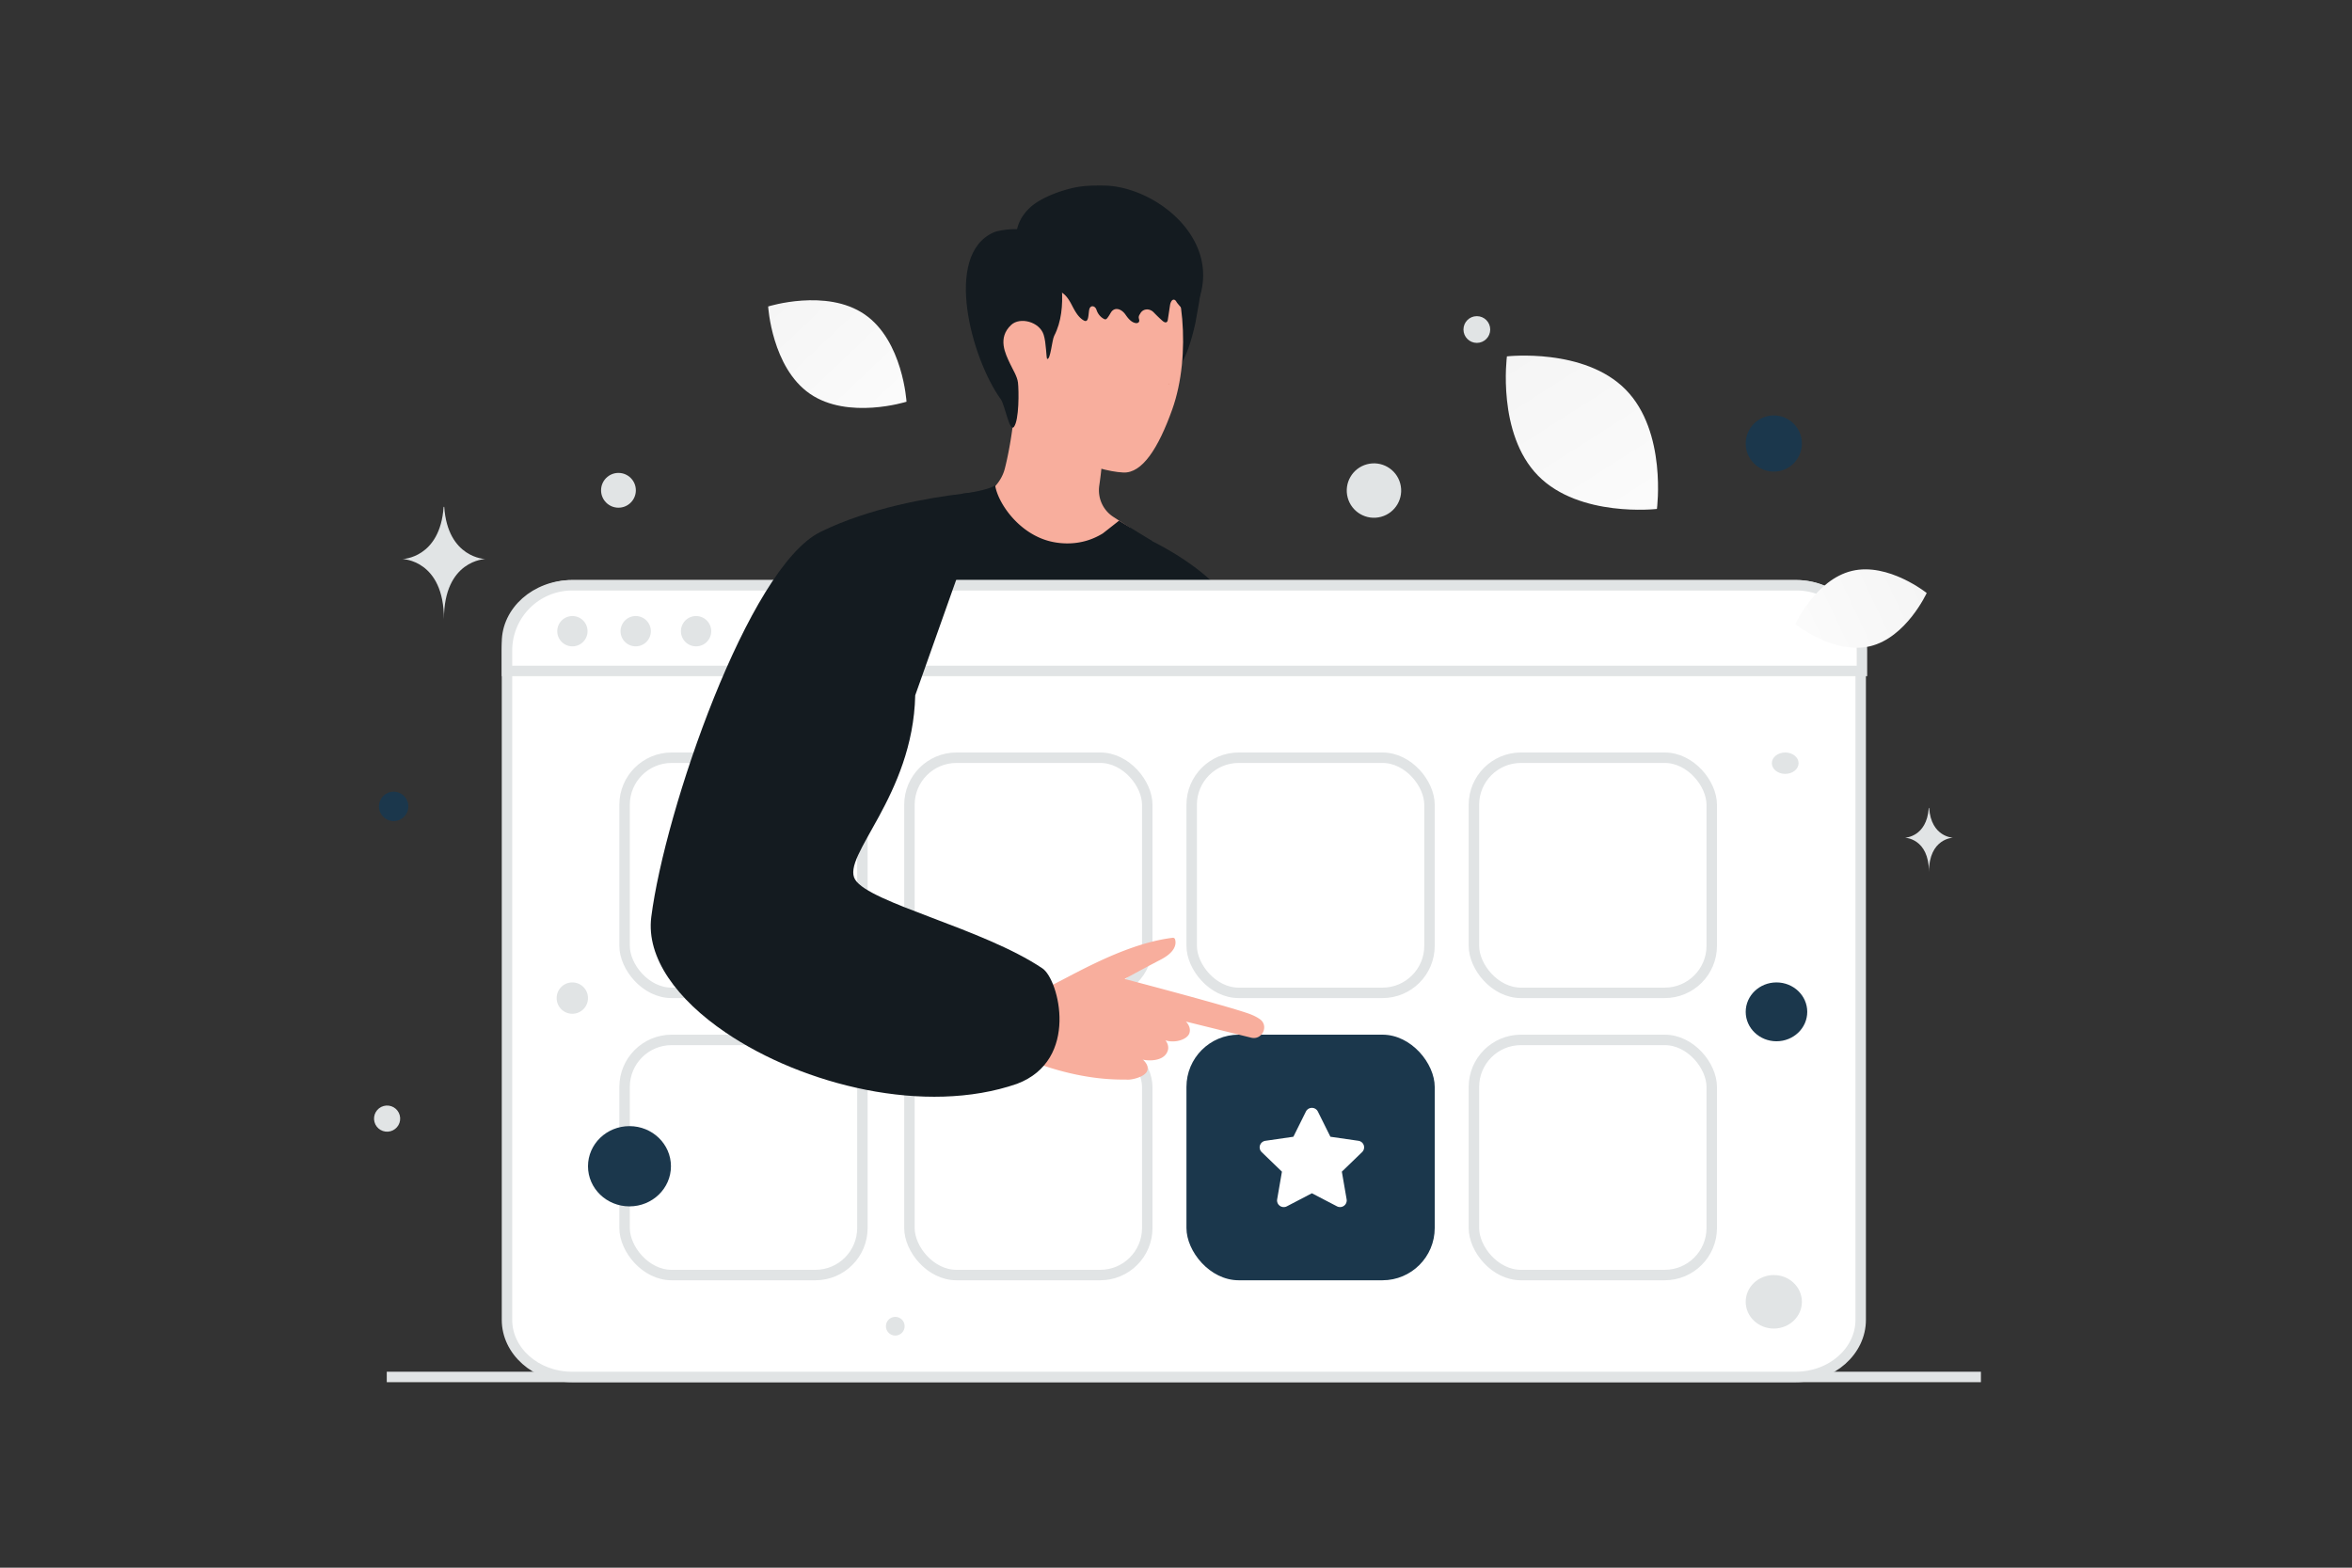 <svg width="900" height="600" viewBox="0 0 900 600" fill="none" xmlns="http://www.w3.org/2000/svg"><rect x="0" y="0" width="900" height="600" fill="#333333" stroke="none"/><path fill="transparent" d="M0 0h900v600H0z"/><path stroke="#E1E4E5" stroke-width="4" d="M148 527h610"/><path d="M432.509 202.039c-4.238 6.648-15.31 14.395-23.163 14.289-26.752-.49-35.559-18.713-38.446-25.348.543-.132 1.457-.238 2.106-.318 4.926-.715 9.959-5.588 11.429-11.084 1.894-7.152 4.225-21.137 3.947-30.023l33.837 18.726c-.053 2.569-.225 5.377-.464 8.211a243.86 243.86 0 0 1-.543 5.059 167.143 167.143 0 0 1-.596 4.45c-.622 4.635 1.444 9.23 5.351 11.786l6.542 4.252z" fill="#F8AE9D"/><path d="M435.422 129.199c-1.828 4.794-1.06 10.238.794 15.018 1.311 3.378 4.225.398 7.854.464 5.615.093 9.998-5.748 13.389-21.229 2.158-11.363 2.701-17.124 2.264-18.223-1.549-3.934-6.661-6.04-10.873-6.41" fill="#141B20"/><path d="M443.965 95.15c8.846 10.661 12.064 40.658 4.595 61.556-5.311 14.859-11.482 24.448-18.687 24.143-10.939-.464-32.141-9.456-39.041-16.965-12.436-13.522-8.82-40.035-6.251-56.722 2.331-15.164 9.429-34.857 28.486-31.109 12.529 2.45 22.965 9.522 30.898 19.097z" fill="#F8AE9D"/><path d="M393.913 106.926c1.962 2.521 5.421 3.077 8.271 3.575 3.831.67 5.726 2.066 7.714 5.812 1.26 2.392 2.519 5.013 4.772 6.309 1.831 1.058 1.762-1.644 2.057-3.738a4.977 4.977 0 0 1 .112-.542c.445-1.671 2.225-1.384 2.749.264.477 1.481 1.498 2.734 2.797 3.432.212.114.437.214.662.171.305-.042.544-.327.743-.584.417-.538.832-1.221 1.26-1.945 1.407-2.375 4.062-1.521 5.632.749.981 1.41 2.148 2.863 3.752 3.19.517.114 1.166.029 1.405-.47.305-.612-.173-1.225-.093-1.851.066-.584.318-.841.596-1.339 1.094-1.938 3.589-2.007 5.127-.399a57 57 0 0 0 3.343 3.219c.491.427 1.207.855 1.697.427.265-.228.331-.612.384-.983.279-1.808.544-3.617.822-5.426.159-1.011.703-2.336 1.631-2.08.45.129.715.599.967 1.026.305.541 5.753 6.708 5.859 6.238.848-3.503 2.585-6.694 3.433-10.198 5.488-22.547-18.862-40.678-37.459-40.778-4.135-.029-7.913.038-11.93.993-4.281 1.025-8.801 2.653-12.685 4.946-5.447 3.205-9.57 9.03-8.509 15.981" fill="#141B20"/><path d="M402.671 99.19c2.701 3.059 3.416 7.363 3.668 11.429.371 6.132-.132 12.502-2.966 17.945-.808 1.549-1.404 9.217-2.649 8.793-.397-.132-.331-6.078-1.377-9.283-1.616-4.967-9.059-6.86-12.41-3.722-5.35 4.993-2.211 11.059-.437 14.833 1.06 2.278 2.742 4.834 3.033 7.244.358 3.086.464 14.33-1.549 16.952-1.682 2.198-3.47-8.423-4.993-10.515-11.27-15.588-22.077-55.279-2.834-63.887 2.927-1.311 11.959-1.987 14.7-.318m79.064 326.041c1.113.186 2.239.345 3.404.385 6.198.198 12.184-1.166 18.236-2.199 5.324-.914 6.768-1.417 6.662-7.84-.927-50.868-8.41-101.604-21.865-150.671-2.053-7.496-4.291-15.045-8.224-21.746-6.715-11.429-22.13-21.295-33.957-26.831-1.668-.782-8.581 3.615-10.263 2.86-1.47-.662-2.768-1.695-4.252-2.344-4.343-1.894-7.257 2.066-10.886 3.722-1.88.847-3.973 1.39-6.039 1.298-1.682-.067-3.205-1.086-4.741-.292-6.913 3.576-24.077-22.964-24.077-22.964l-7.456 7.747-21.759 22.792-54.377 74.919s-9.867 61.397-16.647 101.644c-1.179 6.939-5.841 21.944-6.768 27.202.199-1.139 46.419-1.444 48.908-1.444h94.201c5.284 0 19.495 2.238 23.203-1.642 4.569-4.768 9.853-26.646 10.131-32.778.914-20.62-.503-41.081-.781-61.82.119 8.436 2.542 16.064 3.575 24.328 1.338 10.635 3.245 21.256 4.967 31.837 1.377 8.503 2.701 17.031 3.761 25.587.477 3.854-.133 6.145 3.125 7.655 2.742 1.258 8.715.052 11.919.595z" fill="#141B20"/><path d="M396.953 375.078s9.668 5.483 8.807 17.137c-.861 11.654-4.357 25.163-18.952 23.746-14.594-1.404 10.145-40.883 10.145-40.883z" fill="#141B20"/><path d="M350.214 266.124c.026 7.324-.993 14.66-2.9 21.759-1.921 7.099-4.728 13.945-7.986 20.541-1.629 3.297-3.364 6.529-5.152 9.72-1.761 3.205-3.576 6.384-5.059 9.642-.728 1.629-1.364 3.31-1.616 4.966-.066.808-.132 1.642.093 2.344.053.384.278.675.411 1.02.251.304.423.635.741.927 2.371 2.37 5.761 3.973 8.979 5.522 13.217 6.026 27.255 10.489 40.631 16.502 6.688 3.006 13.31 6.251 19.468 10.303l1.139.768c.384.265.742.609 1.113.914a10.869 10.869 0 0 1 1.761 2.225c.98 1.602 1.642 3.351 2.159 5.125.98 3.563 1.39 7.231 1.417 10.9-.239-3.642-.848-7.284-1.92-10.741-1.139-3.43-2.901-6.767-6.198-8.37-6.185-3.84-12.82-6.9-19.548-9.72-6.741-2.782-13.561-5.417-20.408-7.973-6.847-2.596-13.734-5.072-20.461-8.145-3.311-1.642-6.715-3.191-9.536-6.039-.357-.344-.648-.821-.953-1.231-.225-.504-.53-.98-.609-1.51-.318-1.06-.212-2.106-.119-3.099.317-1.96 1.033-3.735 1.801-5.43 1.576-3.39 3.416-6.556 5.204-9.747 1.788-3.192 3.589-6.357 5.298-9.575 6.82-12.82 11.561-26.924 12.25-41.598z" fill="#fff"/><path d="M440.892 207.058c-3.338 3.311-18.197 13.892-32.367 13.892-2.358 0-4.848-.212-7.483-.702-11.893-2.171-21.905-10.104-27.758-19.189a40.16 40.16 0 0 1-2.821-5.232c-1.06-2.277-1.815-4.608-2.252-6.86 5.96-.728 11.655-2.225 12.582-3.284 1.006 6.94 9.575 19.468 22.553 21.825 1.629.305 3.166.437 4.636.464h.026c6.092.106 10.767-1.841 13.959-3.801.026 0 6.211-4.874 6.237-4.9l12.688 7.787z" fill="#141B20"/><path d="M450.217 358.349c-.037-.648.047-1.289.024-1.938-.027-.701-.105-1.387-.158-2.087l-.385-4.011c-.246-2.731-.493-5.463-.7-8.197-.41-5.416-.69-10.852-.836-16.282-.28-10.861-.123-21.747.607-32.585.201-3.036.455-6.061.735-9.088.152-1.547.316-3.108.481-4.656.167-1.522.413-3.034.433-4.574.012-.956-1.424-1.021-1.639-.133-.635 2.635-.727 5.466-1 8.161a406.075 406.075 0 0 0-.697 8.13 339.189 339.189 0 0 0-.786 16.439c-.235 10.917.155 21.838 1.086 32.729.265 3.062.569 6.109.939 9.152.194 1.555.387 3.096.62 4.648.105.684.196 1.368.327 2.037.163.787.456 1.513.62 2.3.09.181.351.113.329-.045z" fill="#fff"/><path d="M447.169 146.985c.092 0 .343-.145.132-.145-.106 0-.344.145-.132.145z" fill="#CC6144"/><path d="M687.042 527H218.958C204.938 527 194 516.997 194 505.163V245.837C194 234.003 204.938 224 218.958 224h468.084c14.02 0 24.958 10.003 24.958 21.837v259.326C712 516.997 701.062 527 687.042 527z" fill="#fff" stroke="#E1E4E5" stroke-width="4"/><path d="M712.479 256.794H194v-7.811C194 235.188 205.188 224 218.983 224h468.513c13.795 0 24.983 11.188 24.983 24.983v7.811z" fill="#fff" stroke="#E1E4E5" stroke-width="4"/><path d="M219.033 247.375a5.795 5.795 0 1 0 0-11.59 5.795 5.795 0 0 0 0 11.59zm24.145 0a5.796 5.796 0 1 0-.001-11.591 5.796 5.796 0 0 0 .001 11.591zm23.179 0a5.795 5.795 0 1 0-.002-11.59 5.795 5.795 0 0 0 .002 11.59z" fill="#E1E4E5"/><rect x="239" y="290" width="91" height="90" rx="18" fill="#fff" stroke="#E1E4E5" stroke-width="4"/><rect x="239" y="398" width="91" height="90" rx="18" fill="#fff" stroke="#E1E4E5" stroke-width="4"/><rect x="348" y="290" width="91" height="90" rx="18" fill="#fff" stroke="#E1E4E5" stroke-width="4"/><rect x="348" y="398" width="91" height="90" rx="18" fill="#fff" stroke="#E1E4E5" stroke-width="4"/><rect x="456" y="290" width="91" height="90" rx="18" fill="#fff" stroke="#E1E4E5" stroke-width="4"/><rect x="564" y="290" width="91" height="90" rx="18" fill="#fff" stroke="#E1E4E5" stroke-width="4"/><rect x="454" y="396" width="95" height="94" rx="20" fill="#1b374c"/><path fill-rule="evenodd" clip-rule="evenodd" d="m502 456.696 9.598 5.002c1.87.975 4.052-.602 3.695-2.666l-1.832-10.606 7.767-7.503c1.512-1.462.676-4.008-1.41-4.312l-10.734-1.545-4.799-9.656c-.932-1.88-3.638-1.88-4.57 0l-4.799 9.656-10.734 1.552c-2.086.297-2.922 2.849-1.41 4.312l7.767 7.503-1.832 10.605c-.357 2.065 1.825 3.641 3.695 2.666l9.598-5.008z" fill="#fff"/><rect x="564" y="398" width="91" height="90" rx="18" fill="#fff" stroke="#E1E4E5" stroke-width="4"/><path d="M369.866 380.251s18.787 2.767 27.958-.967c9.074-3.695 30.447-17.845 50.912-20.368a.828.828 0 0 1 .894.563c.426 1.341.655 4.588-5.414 7.764-7.908 4.121-13.881 7.433-13.881 7.433s37.229 9.744 47.12 13.135c1.953.668 3.449 1.424 4.605 2.23 3.603 2.513.962 8.164-3.304 7.11l-24.965-6.162s2.156 1.98 1.327 4.46c-.791 2.343-5.313 3.914-9.17 2.723 0 0 2.233 2.427.266 5.21-1.967 2.782-6.721 2.681-9.014 2.159 0 0 2.632 1.853 1.793 4.265-.839 2.412-6.089 3.565-7.771 3.402-1.681-.163-15.865.933-36.512-7.023l-27.808 6.313s-8.342-6.824 2.964-32.247z" fill="#F8AE9D"/><path d="M389.163 414.808c-34.989 12.145-81.805.543-111.484-19.626-18.594-12.608-30.46-28.62-28.46-44.26 5.178-40.631 37.108-133.759 64.734-147.347 18.779-9.244 41.558-13.071 54.259-14.608 5.959-.728 9.681-.9 9.681-.9l-4.609 13.005-23.07 65.052c-.861 38.605-28.487 61.529-22.991 70.521 5.496 8.966 48.895 18.647 71.687 33.996 6.304 4.265 14.303 35.109-9.747 44.167z" fill="#141B20"/><path d="M715.541 247.349c-13.882 3.289-28.564-8.484-28.564-8.484s7.835-17.098 21.721-20.377c13.882-3.288 28.559 8.474 28.559 8.474s-7.835 17.099-21.716 20.387z" fill="url(#a)"/><path d="M309.936 150.721c14.614 10.066 36.942 3.029 36.942 3.029s-1.383-23.355-16.007-33.411c-14.615-10.067-36.932-3.04-36.932-3.04s1.382 23.355 15.997 33.422z" fill="url(#b)"/><path d="M588.554 182.066c15.844 16.125 45.471 12.725 45.471 12.725s3.921-29.545-11.938-45.661c-15.843-16.125-45.456-12.735-45.456-12.735s-3.921 29.545 11.923 45.671z" fill="url(#c)"/><ellipse cx="679.775" cy="387.263" rx="11.774" ry="11.263" transform="rotate(180 679.775 387.263)" fill="#1b374c"/><ellipse cx="240.87" cy="446.358" rx="15.87" ry="15.358" transform="rotate(180 240.87 446.358)" fill="#1b374c"/><circle r="5.631" transform="matrix(-1 0 0 1 150.631 308.631)" fill="#1b374c"/><circle r="10.751" transform="matrix(-1 0 0 1 678.751 169.751)" fill="#1b374c"/><ellipse rx="10.751" ry="10.239" transform="matrix(-1 0 0 1 678.751 498.239)" fill="#E1E4E5"/><circle r="6" transform="matrix(-1 0 0 1 219 382)" fill="#E1E4E5"/><circle r="3.584" transform="matrix(-1 0 0 1 342.583 507.584)" fill="#E1E4E5"/><circle r="5.119" transform="matrix(-1 0 0 1 565.119 126.119)" fill="#E1E4E5"/><circle r="5.003" transform="scale(1 -1) rotate(-75 -204.91 -310.585)" fill="#E1E4E5"/><circle r="6.655" transform="matrix(-1 0 0 1 236.655 187.655)" fill="#E1E4E5"/><ellipse rx="5.119" ry="4.095" transform="matrix(-1 0 0 1 683.119 292.095)" fill="#E1E4E5"/><circle r="10.411" transform="scale(1 -1) rotate(-75 140.535 -436.461)" fill="#E1E4E5"/><path d="M738.052 309.208h.134c.793 11.236 9.15 11.409 9.15 11.409s-9.215.18-9.215 13.164c0-12.984-9.215-13.164-9.215-13.164s8.353-.173 9.146-11.409zM169.752 194h.23c1.366 19.664 15.758 19.967 15.758 19.967s-15.87.314-15.87 23.036c0-22.722-15.87-23.036-15.87-23.036s14.386-.303 15.752-19.967z" fill="#E1E4E5"/><defs><linearGradient id="a" x1="663.265" y1="255.526" x2="784.787" y2="198.115" gradientUnits="userSpaceOnUse"><stop stop-color="#fff"/><stop offset="1" stop-color="#EEE"/></linearGradient><linearGradient id="b" x1="366.866" y1="183.75" x2="251.823" y2="62.441" gradientUnits="userSpaceOnUse"><stop stop-color="#fff"/><stop offset="1" stop-color="#EEE"/></linearGradient><linearGradient id="c" x1="651.768" y1="237.148" x2="537.227" y2="57.594" gradientUnits="userSpaceOnUse"><stop stop-color="#fff"/><stop offset="1" stop-color="#EEE"/></linearGradient></defs></svg>